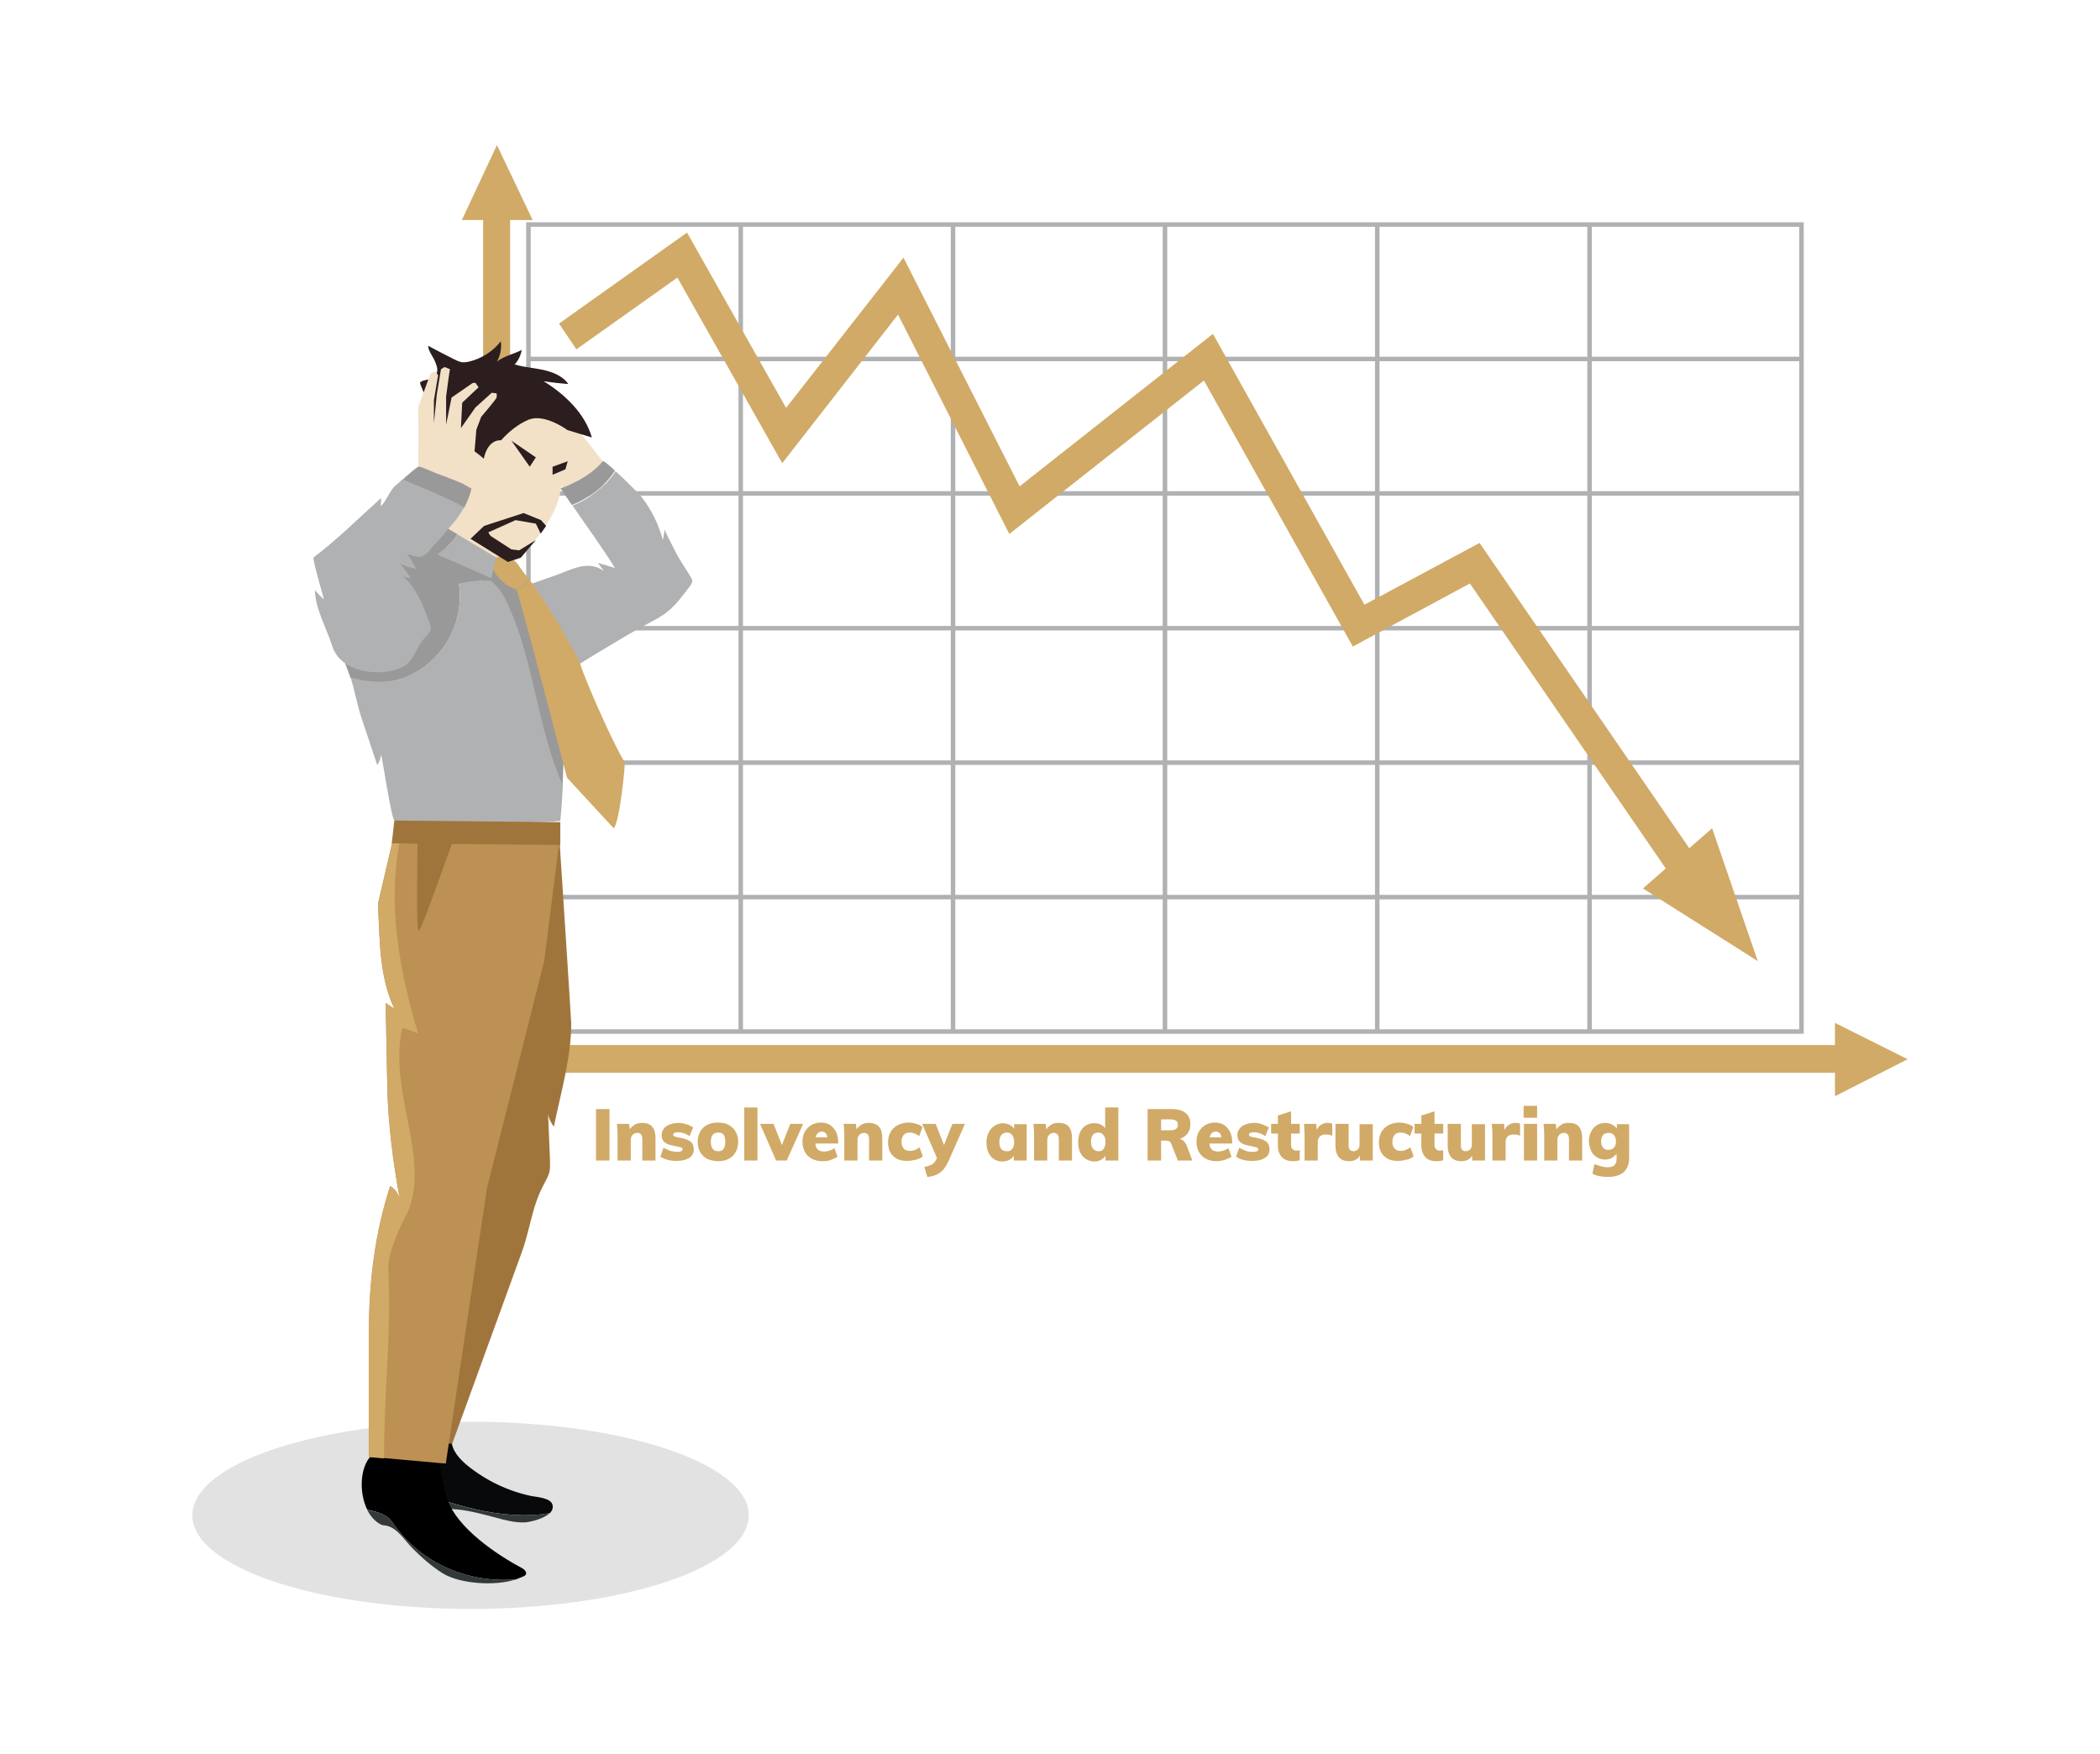 <?xml version="1.0" encoding="utf-8"?>
<!-- Generator: Adobe Illustrator 21.0.0, SVG Export Plug-In . SVG Version: 6.00 Build 0)  -->
<svg version="1.1" id="Layer_1" xmlns="http://www.w3.org/2000/svg" xmlns:xlink="http://www.w3.org/1999/xlink" x="0px" y="0px"
	 viewBox="0 0 652.9 545.2" style="enable-background:new 0 0 652.9 545.2;" xml:space="preserve">
<style type="text/css">
	.st0{filter:url(#Adobe_OpacityMaskFilter);}
	.st1{filter:url(#Adobe_OpacityMaskFilter_1_);}
	.st2{mask:url(#SVGID_1_);fill:url(#SVGID_2_);}
	.st3{fill:#E2E2E2;}
	.st4{fill:#B0B1B2;}
	.st5{fill:#D1AA67;}
	.st6{fill:#F2E1C7;}
	.st7{fill:#07090A;}
	.st8{fill:#33393A;}
	.st9{fill:#2C1E1E;}
	.st10{fill:#999999;}
	.st11{fill:#9CC6DB;}
	.st12{fill:#A0753C;}
	.st13{fill:#BC9153;}
</style>
<g>
	<defs>
		<filter id="Adobe_OpacityMaskFilter" filterUnits="userSpaceOnUse" x="59.8" y="442" width="173.1" height="58.1">
			<feFlood  style="flood-color:white;flood-opacity:1" result="back"/>
			<feBlend  in="SourceGraphic" in2="back" mode="normal"/>
		</filter>
	</defs>
	<mask maskUnits="userSpaceOnUse" x="59.8" y="442" width="173.1" height="58.1" id="SVGID_1_">
		<g class="st0">
			<defs>
				<filter id="Adobe_OpacityMaskFilter_1_" filterUnits="userSpaceOnUse" x="59.8" y="442" width="173.1" height="58.1">
					<feFlood  style="flood-color:white;flood-opacity:1" result="back"/>
					<feBlend  in="SourceGraphic" in2="back" mode="normal"/>
				</filter>
			</defs>
			<mask maskUnits="userSpaceOnUse" x="59.8" y="442" width="173.1" height="58.1" id="SVGID_1_">
				<g class="st1">
				</g>
			</mask>
			<linearGradient id="SVGID_2_" gradientUnits="userSpaceOnUse" x1="146.334" y1="283.187" x2="146.334" y2="721.958">
				<stop  offset="0" style="stop-color:#FFFFFF"/>
				<stop  offset="1" style="stop-color:#000000"/>
			</linearGradient>
			<ellipse class="st2" cx="146.3" cy="471.1" rx="86.5" ry="29.1"/>
		</g>
	</mask>
	<g>
		<ellipse class="st3" cx="146.3" cy="471.1" rx="86.5" ry="29.1"/>
	</g>
	<g>
		<g>
			<g>
				<path class="st4" d="M560.8,321.4H163.6V69.1h397.2V321.4z M165,320h394.4V70.5H165V320z"/>
			</g>
		</g>
		<g>
			<g>
				<rect x="164.3" y="278.2" class="st4" width="395.8" height="1.4"/>
			</g>
		</g>
		<g>
			<g>
				<rect x="164.3" y="236.4" class="st4" width="395.8" height="1.4"/>
			</g>
		</g>
		<g>
			<g>
				<rect x="164.3" y="194.6" class="st4" width="395.8" height="1.4"/>
			</g>
		</g>
		<g>
			<g>
				<rect x="164.3" y="152.7" class="st4" width="395.8" height="1.4"/>
			</g>
		</g>
		<g>
			<g>
				<rect x="164.3" y="110.9" class="st4" width="395.8" height="1.4"/>
			</g>
		</g>
		<g>
			<g>
				<rect x="493.5" y="69.8" class="st4" width="1.4" height="250.9"/>
			</g>
		</g>
		<g>
			<g>
				<rect x="427.5" y="69.8" class="st4" width="1.4" height="250.9"/>
			</g>
		</g>
		<g>
			<g>
				<rect x="361.5" y="69.8" class="st4" width="1.4" height="250.9"/>
			</g>
		</g>
		<g>
			<g>
				<rect x="295.6" y="69.8" class="st4" width="1.4" height="250.9"/>
			</g>
		</g>
		<g>
			<g>
				<rect x="229.6" y="69.8" class="st4" width="1.4" height="250.9"/>
			</g>
		</g>
	</g>
	<g>
		<path class="st5" d="M546.5,298.8l-14.2-41.3l-7.1,6.2l-65.2-94.9L424.2,188l-47.1-84.2L317,151.2l-36.1-71.1l-36.5,46.7
			l-30.8-54.5l-39.8,28.3l5.4,8l31.4-22.3l32.6,57.7l36-46.2l34.6,68.2l60.5-47.7l46.3,82.7l36.4-19.6l60.9,88.6l-7.1,6.2
			L546.5,298.8z"/>
	</g>
	<g>
		<polygon class="st5" points="570.5,318 570.5,324.9 158.6,324.9 158.6,68.4 165.6,68.4 154.5,45.1 143.6,68.4 150.2,68.4 
			150.2,333.1 154.6,333.1 154.6,333.5 570.5,333.5 570.5,340.8 593.1,329.3 		"/>
	</g>
	<g>
		<path class="st6" d="M187.4,143.4c0,0,1.3,10.9,0,10.9c-1.3,0-11.6-0.3-12-0.9c-0.4-0.6-3.6-12.4-3.6-12.4l3.5-13L187.4,143.4z"/>
	</g>
	<g>
		<polygon class="st6" points="160.3,170.4 152.8,179.8 135.2,170 145,153.5 		"/>
	</g>
	<g>
		<path class="st7" d="M124.3,446.6c0.1-0.8,0.3-1.5,0.7-2.2c0.5-0.8,1.5-1.2,2.4-1.6c2.4-1,4.8-2.1,7.4-1.9
			c2.6,0.1,5.2,1.8,5.6,4.4c0.1,0.9,0,1.7,0,2.6c0.1,3.1,2.5,5.7,4.9,7.7c5.8,4.7,12.7,8,19.9,9.5c1.7,0.3,5.8,0.6,6.5,2.5
			c0.4,1.1,0,2-0.7,2.8c-15.1,2.6-31.4-2.9-46.2-8.6c-1.3-3-1.3-6.5-1-9.8C123.8,450.2,124,448.4,124.3,446.6z"/>
	</g>
	<g>
		<path class="st8" d="M170.9,470.4c-1.8,1.8-6,2.8-7.8,2.9c-3.1,0.1-6.1-0.7-9-1.5c-3.9-1-7.7-2.1-11.7-2.5c-5-0.6-11.2,0-15.1-3.7
			c-1.2-1.1-2-2.4-2.6-3.8C139.5,467.5,155.8,473,170.9,470.4z"/>
	</g>
	<g>
		<path class="st6" d="M167,123.9c2.5,1,5.3,1.5,7.4,3.3c2.9,2.4,2.7,5.4,4.1,8.6c0.2,0.4,0.4,0.8,0.4,1.3c0.1,0.8-0.4,1.5-0.7,2.2
			c-2.4,4.5-3.1,9-4,13.8c-1.3,6.7-5.6,12-9.7,17.3c-5,6.4-13.3,0.4-18.3-3c-0.8-0.5-1.5-1.1-2.2-1.7c-10.5-9.2-12.4-30.9-2.2-41
			C149.2,117.7,158.8,120.7,167,123.9z"/>
	</g>
	<g>
		<path class="st9" d="M130.7,118.8c0.9-0.7,2-0.6,3.1-1c0.9-0.3,1.7-1,2-1.9c0.5-1.3-0.3-2.9-0.8-4.1c-0.7-1.4-1.8-2.7-1.9-4.3
			c2.6,1.4,5.3,2.8,7.9,4.1c0.8,0.4,1.6,0.8,2.5,1c0.8,0.1,1.6,0,2.4-0.2c3.8-0.9,7.4-3.2,9.8-6.3c0.3,2.1-0.1,4.4-1.2,6.3
			c2-1.6,5.4-2.4,7.7-3.6c-0.3,1.7-1,3.2-2.2,4.5c3.3,1,6.8,1.1,10.1,2c2.5,0.7,5.1,1.9,6.6,4.1c-2.6-0.2-5.2-0.5-7.7-0.9
			c6.5,4,12.9,10,15,17.5l-7.6-2.3c0,0-7.1-5.3-12.1-3.2c-5,2.1-8.5,6.4-8.5,6.4s-4-0.7-5.4,5.7c-2.1-1.8-8.7-8.1-9.4,3.4
			c0.8,5.5,2.9,9,3.3,8.7c-2.9,2.5-5.5-1.2-6.3,2.3c-0.8,3.4-6.5-10.1-6.5-10.1c0-4,0-8,0-12.1c0-2.5,0.9-4.3,1.2-6.7
			c0.4-2.8-0.9-6-2-8.6c-0.1-0.2-0.1-0.3-0.1-0.5C130.6,119,130.7,118.9,130.7,118.8z"/>
	</g>
	<g>
		<path class="st10" d="M187.4,143.4c0.2-0.3,1.8,1.1,3.8,2.9c-3.1,4.9-8,8.5-13.4,10.7c-1.2-1.7-2.3-3.4-3.5-5.2
			C174.4,151.9,183.1,148.8,187.4,143.4z"/>
	</g>
	<g>
		<path class="st4" d="M187.7,177.5c-0.6-0.8-1.2-1.7-1.8-2.5c1.8,0.5,3.5,1,5.3,1.6c-4.1-6.6-8.8-13-13.2-19.4
			c5.3-2.2,10.2-5.8,13.4-10.7c3.2,2.9,7.3,7.1,7.9,7.8c3.2,4,5.5,8.8,6.8,13.6c0.2-1.1,0.4-2.3,0.6-3.4c-0.1,0.7,2.6,5.5,3.1,6.6
			c1.4,2.9,3.3,5.5,4.9,8.2c0.3,0.5,0.6,1.1,0.5,1.6c-0.1,0.5-0.4,0.9-0.6,1.2c-3.6,4.7-5.6,7.7-10.8,10.5
			c-4.7,2.5-9.3,5.1-13.9,7.9c-5.9,3.5-11.7,7.1-17.4,10.8l-9.3-29.1c0,0,9.2-3.2,9.7-3.4C177.7,177.1,182.9,174,187.7,177.5z"/>
	</g>
	<g>
		<path class="st10" d="M130.8,166.5l-25.9,31.5c1.1,3.5,1.9,7.2,3.3,10.6c0.3,0.7,0.5,1.4,0.7,2.1c6.5,1.9,13.4,2.2,19.6-1.3
			c10.5-5.5,15.8-17.1,14.2-27.8l0,0v0v0c3.1-0.8,6.4-1.1,9.8-0.9c3,2.3,4.7,5.8,5.9,8.8c7.5,16.8,8.8,37.9,16.5,54.9
			c2.1-40.5-8-60.7-8-60.7l-0.5-0.6l-6.5-8.6l-11.1,0.4l-11.4-5.1L130.8,166.5z M155.4,180.7c0.8,0.1,1.6,0.2,2.3,0.3
			C156.9,180.9,156.2,180.8,155.4,180.7z M152.9,180.5c0.6,0,1.2,0.1,1.8,0.1C154.1,180.6,153.5,180.5,152.9,180.5z"/>
	</g>
	<g>
		<polygon class="st11" points="142.7,181.4 142.7,181.4 142.7,181.4 		"/>
	</g>
	<g>
		<path class="st4" d="M128.5,209.3c10.5-5.5,15.8-17.1,14.2-27.8c3.1-0.8,6.4-1.1,9.8-1c3,2.3,4.8,5.8,6,8.8
			c7.5,16.8,8.8,37.9,16.5,54.9c-0.2,3.5-0.4,7.2-0.8,11c-7.2,1.1-51.2,0-51.5,0c-0.9,0-3.8-19.1-4.2-20.7c-0.1,1.2-0.6,2.4-1.2,3.4
			c-1.6-4.9-3.3-9.8-4.9-14.7c-1.4-4.2-2.1-8.5-3.4-12.6C115.4,212.5,122.4,212.8,128.5,209.3z"/>
	</g>
	<g>
		<path class="st5" d="M163.5,181.4c0.4-0.6,0.6-1.1,0.7-1.7c0.9,1.2,1.6,2.1,1.6,2.1c3,4.1,13.6,21.3,14.7,24.9
			c1.4,4.7,10.3,24.9,13.7,30.2c0.3,0.4-1.5,18.7-3.4,20.6l-14.5-15.7c0,0-14.5-55.6-15.6-58.2l-0.4-0.4
			C161.5,183.2,162.7,182.8,163.5,181.4z"/>
	</g>
	<g>
		<path class="st5" d="M158.6,173.5c1.6,0.7,2.5,2,2.7,2.4c0.9,1.3,1.9,2.5,2.8,3.8c-0.1,0.6-0.3,1.1-0.7,1.7
			c-0.8,1.4-2,1.8-3.2,1.7c-1-0.3-3-1.2-4.8-3.1c-2-2.1-2.6-4.4-2.9-5.5c0.6-0.4,1.1-0.8,1.7-1.2
			C154.7,173.2,156.6,172.6,158.6,173.5z"/>
	</g>
	<g>
		<path class="st10" d="M142.2,166.1c-1.5,2.5-3.8,4.6-6.4,6.3c-3.1-1.3-5.4-2.3-5.5-2.3c-0.5,0,1.1-10.5,1.1-10.5L142.2,166.1z"/>
	</g>
	<g>
		<path class="st4" d="M142.2,166.1l12,7.2l-1.4,6.5c0,0-10.3-4.6-16.9-7.4C138.4,170.7,140.7,168.6,142.2,166.1z"/>
	</g>
	<g>
		<path class="st6" d="M133.8,116.3c0,0,1.2-0.9,1.5-0.8c0.3,0.1,0.9,1.2,0.9,1.2l-1.3,7.7v7.2l0.9-8.9l1.3-7.9l1.1-0.7
			c0,0,1.8,0.7,1.7,0.7c-0.1,0-1.2,8.5-1.2,8.5v8.7l1.7-8.4l6.5-4.5l0.9-0.1l1,1.4l-5.1,4.8l-0.4,7.9l4.5-6.4l5.1-4.6l1.5,0.2
			c0,0,0.1,0.8,0,1.3c-0.1,0.5-4.8,6-4.8,6l-1.5,4l-0.8,9.5l-2.3,8.6l-15-1.5l0.1-15.2l-0.1-8.4L133.8,116.3z"/>
	</g>
	<g>
		<path class="st10" d="M131.2,145.3c1.4,0.6,2.8,1.1,4.1,1.7c2.8,1.1,5.8,2.1,8.6,3.4c0.9,0.5,1.8,1,2.7,1.5
			c-0.5,2.1-1.3,4.1-2.3,6c-6.3-3.5-12.9-5.9-19.2-8.7c1.8-1.7,4.7-4.2,5.1-4.1C130.2,145.1,130.6,145.1,131.2,145.3z"/>
	</g>
	<g>
		<path class="st4" d="M97.5,173.3c7.4-5.6,14-12.2,21-18.5c0,0.9-0.1,1.8-0.1,2.6c2.1-2.1,2.8-5.3,5.2-7c0.2-0.1,0.8-0.7,1.5-1.4
			c6.4,2.8,13,5.2,19.2,8.7c-1,1.8-2.1,3.5-3.2,4.7c-1.6,1.7-4,5-5.7,6.6c-1.5,1.5-2.8,4.1-5.2,4.1c-1.2,0-2.4-0.5-3.5-0.9
			c0.9,1.6,1.9,3.1,2.8,4.7c-1.7-0.3-3.4-0.9-5-1.6c1.1,1.4,2.1,2.9,3.2,4.3c-0.9,0.2-1.9-0.1-2.7-0.6c3,2.3,4.8,5.6,6.3,8.9
			c0.8,1.8,1.5,3.8,2.2,5.6c1.1,2.8-0.2,3.2-1.8,5.2c-3.3,4.2-3,7.8-8.6,9.5c-6.7,2-17.3,0.5-19.8-7.3c-1.7-5.5-5.3-11.6-5.4-17.4
			c0.9,1,1.8,1.9,2.8,2.9C100.5,185.2,97,173.7,97.5,173.3z"/>
	</g>
	<g>
		<path d="M116.2,451.9c1.8-1.3,19.3-3.1,19.5-1.9c0.3,1.8,0.7,3.6,1,5.4c0.2,0.9,0.3,1.8,0.5,2.7c0.5,2.8,1,5.6,2,8.3
			c3,8.5,14.8,16.7,22.9,21c0.8,0.4,1.8,1.3,1.4,2.1c-0.2,0.3-0.5,0.5-0.8,0.6c-0.7,0.3-1.4,0.6-2.2,0.9c-14.5,1.3-29.8-4.7-38.7-18
			c-1.3-2-4.5-3.1-7.6-3.6C111.4,463.8,111.9,455,116.2,451.9z"/>
	</g>
	<g>
		<path class="st8" d="M121.8,473c8.9,13.3,24.3,19.3,38.7,18c-6.7,2.2-17.6,1.4-22.9-1.9c-3.5-2.2-6.5-4.9-9.4-7.8
			c-2.4-2.4-4.7-6.4-8.2-7c-0.6-0.1-1.2-0.1-1.7-0.4c-1.7-0.9-3.1-2.5-4.1-4.4C117.3,469.9,120.5,471,121.8,473z"/>
	</g>
	<g>
		<path class="st12" d="M131.4,304.5l-8.3-43.5l45.5,1.6c-0.1-0.3-0.1-0.6-0.2-0.9l5.6,0.2c0,0,3.6,55.3,3.6,56.3
			c0,10.7-3.3,21.7-5.4,32.1c-0.9-1.2-1.6-2.6-1.8-4.1c0.2,4.9,0.4,9.8,0.6,14.6c0,1.2,0.1,2.4-0.2,3.6c-0.3,1.3-1,2.4-1.6,3.6
			c-3.8,6.9-4.3,13.9-6.9,21.1c-2.8,7.8-5.7,15.6-8.5,23.4c-4.4,12.1-8.8,24.2-13.2,36.3h-3.3c-0.1,0.3-0.1,0.6-0.2,0.9h-21.9
			c3.7-16.5,25.9-90.7,25.5-91.5C140.3,357.2,131.4,304.5,131.4,304.5z"/>
	</g>
	<g>
		<path class="st13" d="M124.3,372.8c-2.1-11.5-3.7-23.8-3.9-35.5c-0.2-8.5-0.3-17-0.5-25.5c0.9,0.6,1.8,1.2,2.7,1.8
			c-4.8-10.1-4.5-21.7-5.1-32.6l5.9-25.3l2.1,0.1l4.4,0.3l12.5,0.9l24.8,1.7l7,0.5l-5,39.6l-17.8,70.6l-12.8,85.6l-2.5-0.2
			l-16.7-1.5l-4.7-0.4c0-13.1,0-26.2,0-39.3c0-15.2,1.9-30.5,6.6-44.9C122.7,369.5,123.8,371,124.3,372.8z"/>
	</g>
	<g>
		<path class="st5" d="M124.3,372.8c-2.1-11.5-3.7-23.8-3.9-35.5c-0.2-8.5-0.3-17-0.5-25.5c0.9,0.6,1.8,1.2,2.7,1.8
			c-4.8-10.1-4.5-21.7-5.1-32.6l5.9-25.3l2.1,0.1c-5.6,22.2-2,43.8,4.5,65.5c-2.1-0.7-5-2.1-5-1.4c-4.3,20,9.3,40.7,1.4,57.8
			c-1.4,2.1-5.7,11.4-5.7,16.4c1.1,20-1.4,39.5-1.3,59.3l-4.7-0.4c0-13.1,0-26.2,0-39.3c0-15.2,1.9-30.5,6.6-44.9
			C122.7,369.5,123.8,371,124.3,372.8z"/>
	</g>
	<g>
		<path class="st12" d="M142.4,256.9c-3.7,10.5-11.3,32-12.2,32.5c-0.8,0.5-0.5-19.8-0.3-33.4L142.4,256.9z"/>
	</g>
	<g>
		<polygon class="st12" points="174.2,255.6 174.2,262.7 121.8,262.2 122.6,255.1 		"/>
	</g>
	<g>
		<polygon class="st9" points="164.7,145.1 159,137 166.6,142.2 		"/>
	</g>
	<g>
		<polygon class="st9" points="175.8,145.9 171.8,147.6 171.8,145.1 176.5,143.4 		"/>
	</g>
	<g>
		<polygon class="st9" points="168.2,161.7 169.8,163.5 168.1,165.9 166.6,162.8 160.3,161.7 150.5,166.1 150.5,163.5 162.8,159.5 
					"/>
	</g>
	<g>
		<polygon class="st9" points="152.5,166.6 159,170.8 161.4,171.1 166.6,167.9 161.9,173.4 157.9,174.7 146.3,167.5 150.5,163.5 		
			"/>
	</g>
	<g>
		<path class="st5" d="M185.3,360.8v-16h4.2v16H185.3z"/>
		<path class="st5" d="M202.8,350.3c0.7,0.8,1,2,1,3.7v6.8h-4.1v-6.6c0-0.7-0.1-1.2-0.4-1.5c-0.2-0.3-0.6-0.5-1.1-0.5
			c-0.6,0-1.1,0.2-1.5,0.6s-0.6,1-0.6,1.6v6.4h-4.1v-8.1c0-1.2-0.1-2.3-0.2-3.3h3.8l0.2,1.7c0.4-0.6,1-1.1,1.6-1.5
			c0.6-0.3,1.4-0.5,2.2-0.5C201.1,349.1,202.1,349.5,202.8,350.3z"/>
		<path class="st5" d="M205.3,359.6l1-2.8c0.6,0.4,1.3,0.7,2.1,1c0.8,0.2,1.5,0.3,2.3,0.3c0.5,0,0.8-0.1,1.1-0.2s0.4-0.3,0.4-0.6
			c0-0.2-0.1-0.4-0.3-0.5s-0.5-0.2-1.1-0.3l-1.8-0.4c-1.2-0.2-2-0.6-2.5-1.1c-0.5-0.5-0.8-1.2-0.8-2.1c0-0.7,0.2-1.4,0.7-2
			c0.4-0.6,1-1,1.8-1.3c0.8-0.3,1.7-0.5,2.7-0.5c0.8,0,1.6,0.1,2.4,0.4c0.8,0.2,1.5,0.6,2.2,1l-1.1,2.7c-0.6-0.4-1.2-0.7-1.8-0.9
			c-0.6-0.2-1.2-0.3-1.8-0.3c-0.4,0-0.8,0.1-1.1,0.2c-0.3,0.1-0.4,0.3-0.4,0.6c0,0.2,0.1,0.3,0.2,0.4c0.1,0.1,0.4,0.2,0.9,0.3
			l1.9,0.4c1.2,0.3,2.1,0.7,2.6,1.2c0.5,0.5,0.8,1.3,0.8,2.2c0,1.1-0.4,2-1.3,2.6c-0.9,0.6-2.1,1-3.7,1
			C208.5,361,206.7,360.5,205.3,359.6z"/>
		<path class="st5" d="M219.9,360.3c-0.9-0.5-1.7-1.2-2.2-2.1c-0.5-0.9-0.8-2-0.8-3.2c0-1.2,0.3-2.3,0.8-3.2
			c0.5-0.9,1.2-1.6,2.2-2.1c0.9-0.5,2.1-0.7,3.3-0.7c1.3,0,2.4,0.2,3.3,0.7c0.9,0.5,1.7,1.2,2.2,2.1c0.5,0.9,0.8,1.9,0.8,3.2
			c0,1.2-0.3,2.3-0.8,3.2c-0.5,0.9-1.2,1.6-2.2,2.1s-2,0.7-3.3,0.7C222,361,220.9,360.7,219.9,360.3z M225.5,355
			c0-1-0.2-1.7-0.5-2.2c-0.4-0.5-0.9-0.7-1.7-0.7c-0.7,0-1.3,0.2-1.7,0.7c-0.4,0.5-0.6,1.2-0.6,2.2c0,1,0.2,1.7,0.6,2.2
			c0.4,0.5,0.9,0.7,1.7,0.7C224.7,358,225.5,357,225.5,355z"/>
		<path class="st5" d="M231.4,360.8v-16.5h4.1v16.5H231.4z"/>
		<path class="st5" d="M245.7,349.4h4l-5.1,11.4h-3.3l-5-11.4h4.2l2.6,6.6L245.7,349.4z"/>
		<path class="st5" d="M260.7,355.5h-7.2c0.1,0.9,0.3,1.5,0.8,1.9c0.4,0.4,1.1,0.6,1.9,0.6c0.6,0,1.1-0.1,1.7-0.3
			c0.6-0.2,1.1-0.4,1.5-0.8l1,2.7c-0.6,0.4-1.3,0.7-2.1,1s-1.6,0.4-2.4,0.4c-1.3,0-2.4-0.2-3.4-0.7c-1-0.5-1.7-1.2-2.2-2.1
			c-0.5-0.9-0.8-1.9-0.8-3.2c0-1.2,0.2-2.2,0.7-3.1c0.5-0.9,1.2-1.6,2-2.1c0.9-0.5,1.8-0.8,3-0.8c1.1,0,2,0.2,2.8,0.7
			c0.8,0.5,1.4,1.2,1.9,2.1c0.4,0.9,0.7,1.9,0.7,3.1V355.5z M253.6,353.6h3.6c-0.1-1.2-0.7-1.8-1.8-1.8
			C254.5,351.9,253.8,352.5,253.6,353.6z"/>
		<path class="st5" d="M273.3,350.3c0.7,0.8,1,2,1,3.7v6.8h-4.1v-6.6c0-0.7-0.1-1.2-0.4-1.5c-0.2-0.3-0.6-0.5-1.1-0.5
			c-0.6,0-1.1,0.2-1.5,0.6s-0.6,1-0.6,1.6v6.4h-4.1v-8.1c0-1.2-0.1-2.3-0.2-3.3h3.8l0.2,1.7c0.4-0.6,1-1.1,1.6-1.5
			c0.6-0.3,1.4-0.5,2.2-0.5C271.6,349.1,272.6,349.5,273.3,350.3z"/>
		<path class="st5" d="M277.7,359.4c-1.1-1-1.6-2.5-1.6-4.3c0-1.2,0.3-2.3,0.8-3.2c0.5-0.9,1.3-1.6,2.2-2.1c1-0.5,2.1-0.8,3.3-0.8
			c0.8,0,1.7,0.1,2.5,0.4c0.8,0.2,1.5,0.6,1.9,1l-1,2.8c-0.4-0.3-0.9-0.6-1.4-0.8c-0.5-0.2-1.1-0.3-1.5-0.3c-0.8,0-1.5,0.2-1.9,0.7
			c-0.4,0.5-0.7,1.2-0.7,2.1c0,1,0.2,1.7,0.7,2.2c0.4,0.5,1.1,0.7,2,0.7c0.5,0,1-0.1,1.5-0.3c0.5-0.2,1-0.5,1.4-0.8l1,2.8
			c-0.5,0.4-1.1,0.8-2,1c-0.8,0.2-1.7,0.4-2.6,0.4C280.3,361,278.8,360.5,277.7,359.4z"/>
		<path class="st5" d="M300,349.4l-5.2,11.8c-0.7,1.5-1.6,2.7-2.6,3.4c-1,0.7-2.3,1.2-3.9,1.3l-0.9-3.1c1-0.2,1.8-0.5,2.4-0.8
			c0.5-0.3,0.9-0.8,1.2-1.4l0.3-0.6l-4.6-10.6h4.2l2.6,6.6l2.6-6.6H300z"/>
		<path class="st5" d="M319.2,349.4v11.4h-4v-1.5c-0.3,0.5-0.8,1-1.4,1.3c-0.6,0.3-1.3,0.5-2.1,0.5c-1,0-1.8-0.2-2.6-0.7
			c-0.8-0.5-1.4-1.2-1.8-2.1c-0.4-0.9-0.6-1.9-0.6-3.1c0-1.2,0.2-2.2,0.7-3.1c0.4-0.9,1-1.6,1.8-2.1c0.8-0.5,1.6-0.8,2.6-0.8
			c0.7,0,1.4,0.2,2.1,0.5s1.1,0.8,1.4,1.3v-1.5H319.2z M314.7,357.2c0.4-0.5,0.6-1.2,0.6-2.1c0-0.9-0.2-1.7-0.6-2.2
			c-0.4-0.5-0.9-0.8-1.7-0.8c-0.7,0-1.3,0.3-1.7,0.8c-0.4,0.5-0.6,1.2-0.6,2.2c0,0.9,0.2,1.6,0.6,2.1c0.4,0.5,1,0.7,1.7,0.7
			C313.7,358,314.3,357.7,314.7,357.2z"/>
		<path class="st5" d="M332.3,350.3c0.7,0.8,1,2,1,3.7v6.8h-4.1v-6.6c0-0.7-0.1-1.2-0.4-1.5s-0.6-0.5-1.1-0.5
			c-0.6,0-1.1,0.2-1.5,0.6s-0.6,1-0.6,1.6v6.4h-4.1v-8.1c0-1.2-0.1-2.3-0.2-3.3h3.8l0.2,1.7c0.4-0.6,1-1.1,1.6-1.5s1.4-0.5,2.2-0.5
			C330.6,349.1,331.7,349.5,332.3,350.3z"/>
		<path class="st5" d="M347.7,344.3v16.5h-4v-1.5c-0.3,0.5-0.8,1-1.4,1.3c-0.6,0.3-1.3,0.5-2.1,0.5c-1,0-1.8-0.3-2.6-0.8
			c-0.8-0.5-1.4-1.2-1.8-2.1c-0.4-0.9-0.6-1.9-0.6-3.1c0-1.2,0.2-2.2,0.6-3.1c0.4-0.9,1-1.6,1.8-2.1c0.8-0.5,1.6-0.7,2.6-0.7
			c0.7,0,1.4,0.1,2,0.4s1.1,0.7,1.4,1.2v-6.5H347.7z M343.1,357.2c0.4-0.5,0.6-1.2,0.6-2.2c0-0.9-0.2-1.6-0.6-2.1
			c-0.4-0.5-0.9-0.8-1.6-0.8c-0.7,0-1.3,0.2-1.7,0.7c-0.4,0.5-0.6,1.2-0.6,2.1c0,0.9,0.2,1.7,0.6,2.2c0.4,0.5,1,0.8,1.7,0.8
			C342.2,358,342.7,357.7,343.1,357.2z"/>
		<path class="st5" d="M370.7,360.8h-4.5l-2.1-5.3c-0.2-0.6-0.8-0.9-1.7-0.9H361v6.2h-4.2v-16h7.4c1.9,0,3.4,0.4,4.4,1.2
			c1,0.8,1.5,2,1.5,3.6c0,1.1-0.3,2-0.9,2.8s-1.4,1.3-2.4,1.7c0.4,0.1,0.9,0.3,1.2,0.6s0.6,0.8,0.9,1.3L370.7,360.8z M365.6,351
			c0.4-0.3,0.6-0.7,0.6-1.3c0-0.6-0.2-1.1-0.6-1.3c-0.4-0.3-1.1-0.4-2-0.4H361v3.4h2.6C364.5,351.4,365.2,351.3,365.6,351z"/>
		<path class="st5" d="M383.2,355.5H376c0.1,0.9,0.3,1.5,0.8,1.9c0.4,0.4,1.1,0.6,1.9,0.6c0.6,0,1.1-0.1,1.7-0.3
			c0.6-0.2,1.1-0.4,1.5-0.8l1,2.7c-0.6,0.4-1.3,0.7-2.1,1c-0.8,0.2-1.6,0.4-2.4,0.4c-1.3,0-2.4-0.2-3.4-0.7s-1.7-1.2-2.2-2.1
			c-0.5-0.9-0.8-1.9-0.8-3.2c0-1.2,0.2-2.2,0.7-3.1c0.5-0.9,1.2-1.6,2-2.1c0.9-0.5,1.8-0.8,3-0.8c1.1,0,2,0.2,2.8,0.7
			c0.8,0.5,1.4,1.2,1.9,2.1c0.4,0.9,0.7,1.9,0.7,3.1V355.5z M376.1,353.6h3.6c-0.1-1.2-0.7-1.8-1.8-1.8
			C376.9,351.9,376.3,352.5,376.1,353.6z"/>
		<path class="st5" d="M384.3,359.6l1-2.8c0.6,0.4,1.3,0.7,2.1,1s1.5,0.3,2.3,0.3c0.5,0,0.8-0.1,1.1-0.2c0.3-0.1,0.4-0.3,0.4-0.6
			c0-0.2-0.1-0.4-0.3-0.5s-0.5-0.2-1.1-0.3l-1.8-0.4c-1.2-0.2-2-0.6-2.5-1.1c-0.5-0.5-0.8-1.2-0.8-2.1c0-0.7,0.2-1.4,0.7-2
			c0.4-0.6,1-1,1.8-1.3c0.8-0.3,1.7-0.5,2.7-0.5c0.8,0,1.6,0.1,2.4,0.4s1.5,0.6,2.2,1l-1.1,2.7c-0.6-0.4-1.2-0.7-1.8-0.9
			c-0.6-0.2-1.2-0.3-1.8-0.3c-0.4,0-0.8,0.1-1.1,0.2c-0.3,0.1-0.4,0.3-0.4,0.6c0,0.2,0.1,0.3,0.2,0.4c0.1,0.1,0.4,0.2,0.9,0.3
			l1.9,0.4c1.2,0.3,2.1,0.7,2.6,1.2c0.5,0.5,0.8,1.3,0.8,2.2c0,1.1-0.4,2-1.3,2.6s-2.1,1-3.7,1C387.4,361,385.6,360.5,384.3,359.6z"
			/>
		<path class="st5" d="M404.1,357.6v3.1c-0.6,0.2-1.3,0.3-2.1,0.3c-1.5,0-2.7-0.4-3.5-1.3c-0.8-0.9-1.2-2.1-1.2-3.6v-3.7h-2.1v-3
			h2.1v-2.6l4.1-1.3v3.9h2.7v3h-2.7v3.7c0,0.5,0.2,0.9,0.5,1.2c0.3,0.3,0.7,0.4,1.2,0.4C403.3,357.7,403.7,357.7,404.1,357.6z"/>
		<path class="st5" d="M414.2,349.4v3.7c-0.6-0.3-1.3-0.4-1.9-0.4c-1.7,0-2.6,0.8-2.6,2.4v5.7h-4.1v-8.1c0-1.2-0.1-2.3-0.2-3.3h3.8
			l0.2,1.9c0.3-0.7,0.7-1.2,1.3-1.6c0.6-0.4,1.3-0.6,2-0.6C413.4,349.1,413.9,349.2,414.2,349.4z"/>
		<path class="st5" d="M426.8,349.4v11.4h-4v-1.5c-0.7,1.1-1.8,1.7-3.3,1.7c-1.5,0-2.5-0.4-3.2-1.2s-1.1-2-1.1-3.7v-6.7h4.1v6.8
			c0,1.1,0.5,1.7,1.5,1.7c0.6,0,1-0.2,1.4-0.6c0.4-0.4,0.5-0.9,0.5-1.6v-6.2H426.8z"/>
		<path class="st5" d="M430.3,359.4c-1.1-1-1.6-2.5-1.6-4.3c0-1.2,0.3-2.3,0.8-3.2c0.5-0.9,1.3-1.6,2.2-2.1c1-0.5,2.1-0.8,3.3-0.8
			c0.8,0,1.7,0.1,2.5,0.4c0.8,0.2,1.5,0.6,1.9,1l-1,2.8c-0.4-0.3-0.9-0.6-1.4-0.8c-0.5-0.2-1.1-0.3-1.5-0.3c-0.8,0-1.5,0.2-1.9,0.7
			c-0.4,0.5-0.7,1.2-0.7,2.1c0,1,0.2,1.7,0.7,2.2c0.4,0.5,1.1,0.7,2,0.7c0.5,0,1-0.1,1.5-0.3c0.5-0.2,1-0.5,1.4-0.8l1,2.8
			c-0.5,0.4-1.1,0.8-2,1s-1.7,0.4-2.6,0.4C432.9,361,431.4,360.5,430.3,359.4z"/>
		<path class="st5" d="M448.7,357.6v3.1c-0.6,0.2-1.3,0.3-2.1,0.3c-1.5,0-2.7-0.4-3.5-1.3c-0.8-0.9-1.2-2.1-1.2-3.6v-3.7h-2.1v-3
			h2.1v-2.6l4.1-1.3v3.9h2.7v3H446v3.7c0,0.5,0.2,0.9,0.5,1.2c0.3,0.3,0.7,0.4,1.2,0.4C447.9,357.7,448.3,357.7,448.7,357.6z"/>
		<path class="st5" d="M461.7,349.4v11.4h-4v-1.5c-0.7,1.1-1.8,1.7-3.3,1.7c-1.5,0-2.5-0.4-3.2-1.2s-1.1-2-1.1-3.7v-6.7h4.1v6.8
			c0,1.1,0.5,1.7,1.5,1.7c0.6,0,1-0.2,1.4-0.6c0.4-0.4,0.5-0.9,0.5-1.6v-6.2H461.7z"/>
		<path class="st5" d="M472.6,349.4v3.7c-0.6-0.3-1.3-0.4-1.9-0.4c-1.7,0-2.6,0.8-2.6,2.4v5.7h-4.1v-8.1c0-1.2-0.1-2.3-0.2-3.3h3.8
			l0.2,1.9c0.3-0.7,0.7-1.2,1.3-1.6c0.6-0.4,1.3-0.6,2-0.6C471.9,349.1,472.3,349.2,472.6,349.4z"/>
		<path class="st5" d="M473.7,343.8h4.2v3.7h-4.2V343.8z M473.8,360.8v-11.4h4.1v11.4H473.8z"/>
		<path class="st5" d="M490.9,350.3c0.7,0.8,1,2,1,3.7v6.8h-4.1v-6.6c0-0.7-0.1-1.2-0.4-1.5s-0.6-0.5-1.1-0.5
			c-0.6,0-1.1,0.2-1.5,0.6s-0.6,1-0.6,1.6v6.4h-4.1v-8.1c0-1.2-0.1-2.3-0.2-3.3h3.8l0.2,1.7c0.4-0.6,1-1.1,1.6-1.5s1.4-0.5,2.2-0.5
			C489.3,349.1,490.3,349.5,490.9,350.3z"/>
		<path class="st5" d="M506.5,349.4v10.7c0,1.9-0.6,3.3-1.7,4.3c-1.1,1-2.8,1.5-4.9,1.5c-1.9,0-3.5-0.3-4.8-1l0.6-3
			c0.7,0.3,1.4,0.5,2.1,0.7s1.4,0.3,2,0.3c0.9,0,1.6-0.2,2.1-0.6c0.4-0.4,0.7-1,0.7-1.9v-1.7c-0.4,0.5-0.9,0.9-1.5,1.3
			c-0.6,0.3-1.3,0.5-2,0.5c-1,0-1.8-0.2-2.6-0.7c-0.8-0.5-1.4-1.1-1.8-2c-0.4-0.9-0.7-1.9-0.7-3c0-1.1,0.2-2.1,0.7-3
			c0.4-0.9,1-1.5,1.8-2c0.8-0.5,1.6-0.7,2.6-0.7c0.8,0,1.5,0.2,2.1,0.5c0.6,0.3,1.1,0.7,1.5,1.3v-1.4H506.5z M501.8,356.8
			c0.4-0.5,0.6-1.1,0.6-2c0-0.8-0.2-1.4-0.6-1.9c-0.4-0.5-1-0.7-1.7-0.7c-0.7,0-1.3,0.2-1.7,0.7c-0.4,0.5-0.6,1.1-0.6,1.9
			s0.2,1.5,0.6,2s1,0.7,1.7,0.7C500.8,357.5,501.4,357.2,501.8,356.8z"/>
	</g>
</g>
</svg>
